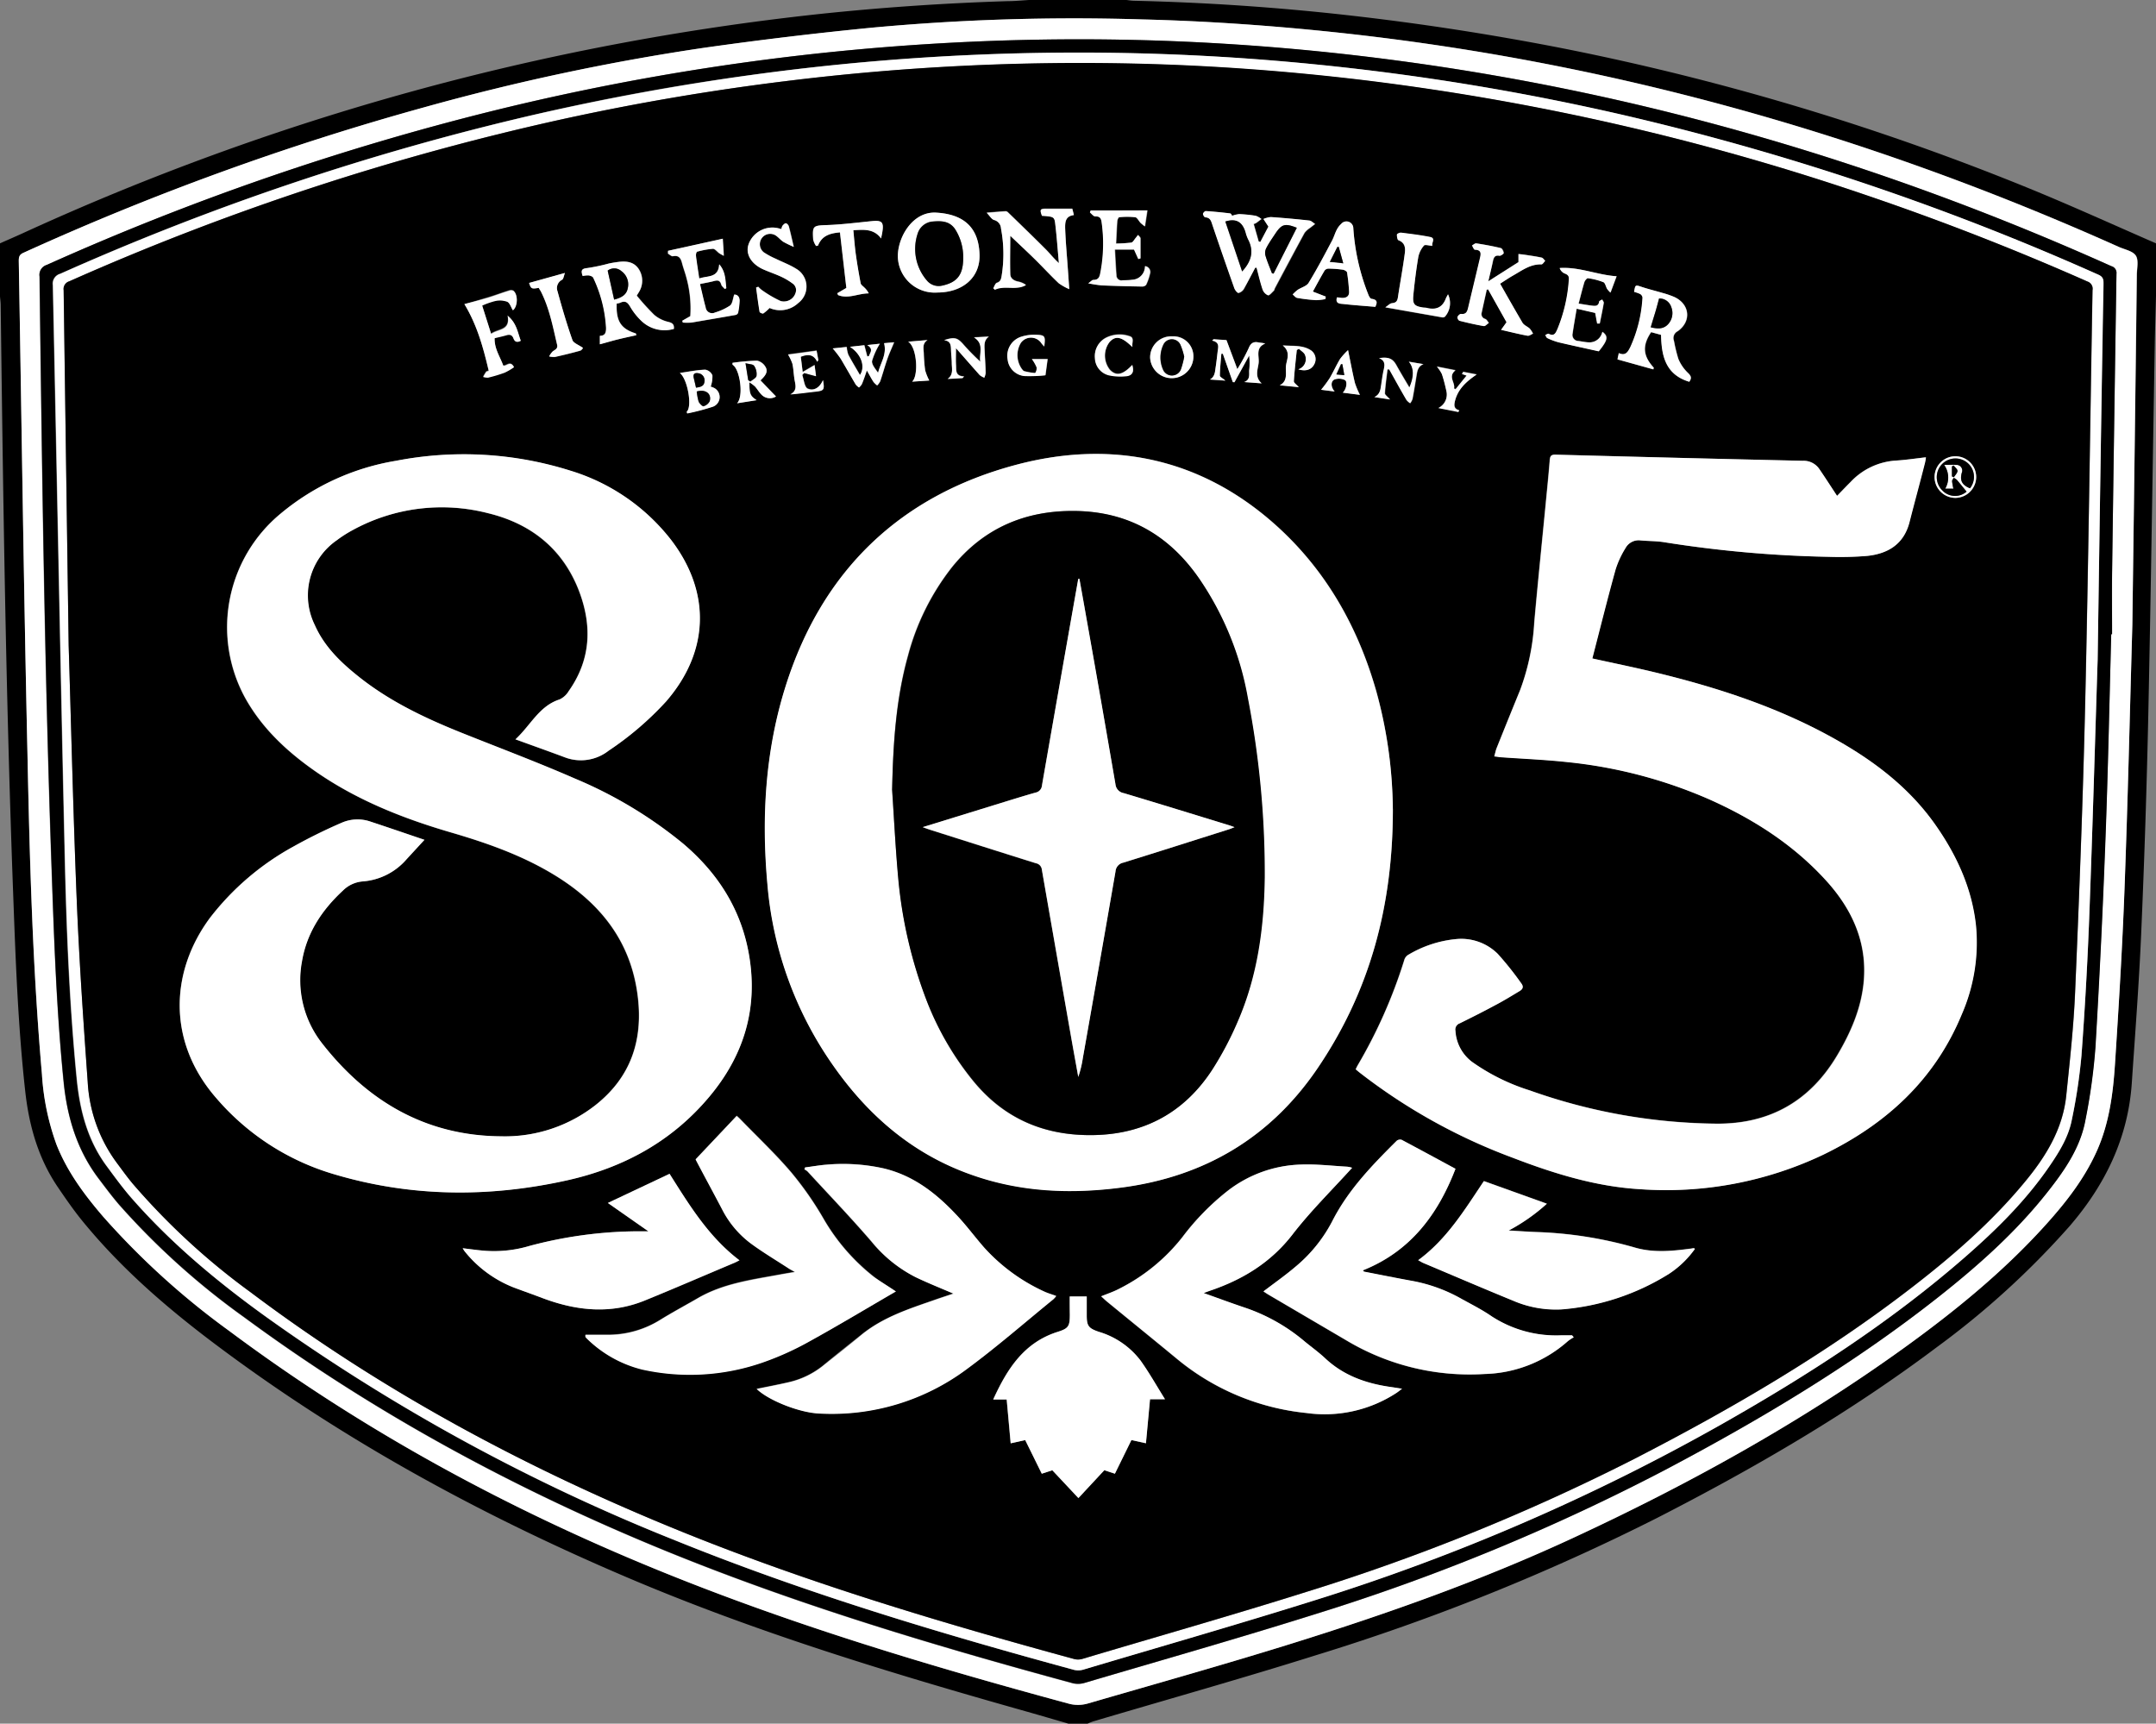 <svg id="Layer_1" data-name="Layer 1" xmlns="http://www.w3.org/2000/svg" viewBox="0 0 432 345.36"><rect x="0" y="0" width="432" height="345.36" fill="#808080" stroke="none"/><defs><style>.cls-1{fill:#fff;}</style></defs><title>fs_walker</title><path d="M522.24,283.52c-.08,3.15-.18,6.31-.24,9.46-.43,24.63-.77,49.26-1.29,73.88q-.47,22.13-1.43,44.24c-.43,10.06-1.21,20.11-1.89,30.16-.75,11-5.33,20.4-12.5,28.7a167.72,167.72,0,0,1-26.45,24.12c-17.59,13.23-36.53,24.24-56.09,34.26A435.52,435.52,0,0,1,354,555.86c-14.85,4.67-29.84,8.88-44.76,13.3a11.29,11.29,0,0,0-1.08.44h-3.84c-2.78-.81-5.57-1.63-8.36-2.42-27.14-7.66-54.12-15.83-80.1-26.9-29.39-12.52-57.31-27.73-82.88-47-9.63-7.26-18.71-15.15-26.35-24.55-1.73-2.14-3.3-4.42-4.85-6.7-3.9-5.77-5.72-12.27-6.48-19.1-1.47-13.24-1.94-26.55-2.43-39.85-1.45-39.2-2-78.42-2.49-117.65,0-.63-.1-1.27-.15-1.9V273c1.46-.65,2.93-1.28,4.38-1.94a514.71,514.71,0,0,1,159.69-44q18.91-2,37.91-2.59c1.47,0,2.95-.16,4.42-.24h19.2c.51.05,1,.14,1.54.16q21.71.5,43.29,2.94T403.75,234A509.34,509.34,0,0,1,496.85,262c8.53,3.49,16.93,7.31,25.39,11Zm-4.74,65.92c.31-22.85.63-46.49.93-70.13,0-1.31.4-2.92-.2-3.85s-2.24-1.22-3.44-1.76C464.47,251.14,412,236.37,357.12,230.64c-12.65-1.32-25.34-2.2-38.05-2.51a439.76,439.76,0,0,0-53.81,1.63q-17.05,1.68-34,4.07a456.8,456.8,0,0,0-55.87,11.88A543,543,0,0,0,94.92,274.9c-.85.38-.92.91-.91,1.68.57,32.83,1,65.66,1.73,98.49.45,21.47,1,42.94,2.9,64.35a50.06,50.06,0,0,0,2.92,14.15c2.14,5.42,5.57,10,9.34,14.43a154.91,154.91,0,0,0,25.19,22.86c26.91,20.07,56.19,35.92,87.25,48.49,26.43,10.7,53.71,18.85,81.21,26.29a7.11,7.11,0,0,0,3.65-.08c13.69-4,27.42-7.82,41-12.06,19.11-6,38-12.65,56.15-21.08,23.25-10.78,45.61-23.13,66.43-38.14,10.14-7.31,19.81-15.18,28.22-24.49,4.09-4.52,7.84-9.31,10.36-14.91s3.27-11.6,3.66-17.63c.75-11.57,1.46-23.15,1.89-34.74C516.58,385.08,517,367.65,517.5,349.44Z" transform="translate(-90.24 -224.24)"/><path class="cls-1" d="M517.5,349.44c-.52,18.21-.92,35.65-1.57,53.07-.43,11.59-1.14,23.16-1.89,34.74-.39,6-1.14,12-3.66,17.63s-6.27,10.39-10.36,14.91c-8.42,9.3-18.08,17.17-28.22,24.49-20.82,15-43.18,27.36-66.43,38.14-18.19,8.43-37,15.12-56.15,21.08-13.6,4.24-27.33,8.1-41,12.06a7.11,7.11,0,0,1-3.65.08c-27.5-7.44-54.78-15.59-81.21-26.29-31.06-12.57-60.34-28.42-87.25-48.49A154.91,154.91,0,0,1,110.9,468c-3.77-4.38-7.2-9-9.34-14.43a50.06,50.06,0,0,1-2.92-14.15c-1.86-21.41-2.46-42.88-2.9-64.35C95,342.24,94.58,309.41,94,276.58c0-.77.06-1.3.91-1.68a543,543,0,0,1,80.43-29.19,456.8,456.8,0,0,1,55.87-11.88q17-2.42,34-4.07a439.76,439.76,0,0,1,53.81-1.63c12.71.31,25.4,1.19,38.05,2.51,54.91,5.74,107.36,20.5,157.67,43.06,1.2.54,2.83.82,3.44,1.76s.22,2.54.2,3.85C518.12,302.95,517.8,326.58,517.5,349.44Zm-4.23,1.87h.17c0-4,0-8.08,0-12.12q.41-30.05.88-60.11a1.38,1.38,0,0,0-1-1.5c-45.62-20.47-93.09-34.51-142.7-41.15q-22.66-3-45.5-3.95-20.09-.78-40.18.12-23.44,1.05-46.67,4.32A493.63,493.63,0,0,0,189,246.45a528.87,528.87,0,0,0-89.43,30.91,2.07,2.07,0,0,0-1.44,2.3c.5,39.31,1,78.62,2.39,117.92.51,14.51,1,29,2.44,43.47.71,7,2.69,13.63,7,19.35,1.35,1.78,2.69,3.59,4.15,5.28a149.53,149.53,0,0,0,25,22.5c26.3,19.37,54.85,34.77,85.05,47.06,26.33,10.72,53.54,18.84,81,26.29a4.51,4.51,0,0,0,2.34-.06c15.39-4.55,30.83-8.94,46.14-13.75a419.93,419.93,0,0,0,70.34-29c19.08-10.08,37.56-21.11,54.54-34.5,8-6.3,15.59-13,21.92-21.07,3.43-4.35,6.59-8.93,7.63-14.5a120.08,120.08,0,0,0,2-14.57q1.25-20.77,2-41.58C512.63,378.74,512.9,365,513.27,351.31Z" transform="translate(-90.24 -224.24)"/><path d="M513.27,351.31c-.37,13.71-.64,27.43-1.15,41.14q-.78,20.8-2,41.58a120.08,120.08,0,0,1-2,14.57c-1,5.57-4.19,10.15-7.63,14.5-6.33,8-13.93,14.76-21.92,21.07-17,13.39-35.46,24.42-54.54,34.5a419.93,419.93,0,0,1-70.34,29c-15.31,4.82-30.75,9.21-46.14,13.75a4.51,4.51,0,0,1-2.34.06c-27.41-7.44-54.62-15.57-81-26.29-30.2-12.29-58.75-27.68-85.05-47.06a149.53,149.53,0,0,1-25-22.5c-1.46-1.69-2.8-3.5-4.15-5.28-4.34-5.72-6.31-12.3-7-19.35-1.46-14.45-1.94-29-2.44-43.47-1.37-39.29-1.89-78.6-2.39-117.92a2.07,2.07,0,0,1,1.44-2.3A528.87,528.87,0,0,1,189,246.45a493.63,493.63,0,0,1,49.27-9.53q23.24-3.27,46.67-4.32,20.09-.9,40.18-.12,22.84.89,45.5,3.95c49.61,6.64,97.08,20.68,142.7,41.15a1.38,1.38,0,0,1,1,1.5q-.47,30.05-.88,60.11c-.05,4,0,8.08,0,12.12Zm-2.72,5.05c.39-26.85.75-51,1.1-75.08,0-.82.1-1.51-1-2a522.58,522.58,0,0,0-94.42-31.82,490.3,490.3,0,0,0-62.63-10.34q-20.37-2-40.83-2.31a481.77,481.77,0,0,0-72.36,4.49q-22.1,3-43.83,8.07a521.4,521.4,0,0,0-94.32,31.72,2.05,2.05,0,0,0-1.48,2.27c.81,38.19,1.52,76.38,2.39,114.56.34,14.83.94,29.66,2.39,44.43.62,6.38,2.18,12.44,6.11,17.67,1.63,2.17,3.25,4.37,5,6.41,8,9.07,17.2,16.71,26.95,23.74a387.46,387.46,0,0,0,81.86,44.7c26,10.53,52.87,18.59,79.93,25.95a3.57,3.57,0,0,0,1.85-.06c15.5-4.61,31-9.08,46.46-13.92a420.07,420.07,0,0,0,81.33-35.19C452.38,499.88,469,489.18,484,476.1c6.31-5.51,12.24-11.39,17-18.34,1.93-2.82,3.73-5.75,4.38-9.13a112.16,112.16,0,0,0,1.94-12.9q1-13.75,1.55-27.55C509.53,390,510.05,371.82,510.55,356.36Z" transform="translate(-90.24 -224.24)"/><path class="cls-1" d="M510.55,356.36c-.5,15.46-1,33.65-1.7,51.83q-.52,13.78-1.55,27.55a112.16,112.16,0,0,1-1.94,12.9c-.66,3.38-2.46,6.31-4.38,9.13-4.76,7-10.69,12.83-17,18.34-15,13.08-31.6,23.77-48.85,33.55a420.07,420.07,0,0,1-81.33,35.19c-15.42,4.85-31,9.31-46.46,13.92a3.57,3.57,0,0,1-1.85.06c-27.06-7.36-53.92-15.41-79.93-25.95a387.46,387.46,0,0,1-81.86-44.7c-9.75-7-19-14.67-26.95-23.74-1.79-2-3.41-4.23-5-6.41-3.92-5.23-5.48-11.29-6.11-17.67-1.45-14.78-2.05-29.6-2.39-44.43-.87-38.19-1.58-76.37-2.39-114.56a2.05,2.05,0,0,1,1.48-2.27,521.4,521.4,0,0,1,94.32-31.72q21.73-5,43.83-8.07a481.77,481.77,0,0,1,72.36-4.49q20.46.27,40.83,2.31a490.3,490.3,0,0,1,62.63,10.34,522.58,522.58,0,0,1,94.42,31.82c1.08.48,1,1.17,1,2C511.3,305.4,510.94,329.51,510.55,356.36ZM104,353.57c.51,16.53.92,34,1.64,51.38.49,12,1.32,24,2.18,36a30,30,0,0,0,5.75,16.16c1.1,1.47,2.17,3,3.35,4.38a139.18,139.18,0,0,0,23.52,21.65c26.59,20,55.68,35.51,86.43,48,25.61,10.37,52,18.27,78.68,25.53a3.11,3.11,0,0,0,1.62-.05c15-4.47,30.13-8.77,45.09-13.49a418.17,418.17,0,0,0,65.52-26.6c19.4-10,38.2-20.93,55.51-34.29,8.18-6.31,16-13.08,22.59-21.06,4.26-5.12,7.7-10.66,8.4-17.45.72-7,1.49-13.92,1.78-20.9.8-19.06,1.55-38.12,2-57.19.64-27.75,1-55.5,1.48-83.25a1.52,1.52,0,0,0-1-1.73q-21.72-9.57-44.17-17.25a496.53,496.53,0,0,0-101.44-23.14c-14.7-1.74-29.45-2.85-44.24-3.22a479.75,479.75,0,0,0-71.22,3.47q-21.84,2.72-43.35,7.34a517.75,517.75,0,0,0-100,32.74,1.6,1.6,0,0,0-1.14,1.77C103.31,305.8,103.65,329.24,104,353.57Z" transform="translate(-90.24 -224.24)"/><path d="M104,353.57c-.35-24.33-.68-47.77-1-71.2a1.6,1.6,0,0,1,1.14-1.77,517.75,517.75,0,0,1,100-32.74q21.5-4.66,43.35-7.34A479.75,479.75,0,0,1,318.66,237c14.8.37,29.54,1.47,44.24,3.22A496.53,496.53,0,0,1,464.34,263.4q22.47,7.63,44.17,17.25a1.52,1.52,0,0,1,1,1.73c-.49,27.75-.84,55.5-1.48,83.25-.44,19.07-1.18,38.13-2,57.19-.29,7-1.06,13.95-1.78,20.9-.7,6.79-4.14,12.33-8.4,17.45-6.64,8-14.41,14.75-22.59,21.06-17.31,13.36-36.1,24.31-55.51,34.29a418.17,418.17,0,0,1-65.52,26.6c-15,4.73-30.05,9-45.09,13.49a3.11,3.11,0,0,1-1.62.05c-26.63-7.26-53.07-15.16-78.68-25.53-30.75-12.45-59.84-28-86.43-48a139.18,139.18,0,0,1-23.52-21.65c-1.18-1.41-2.25-2.91-3.35-4.38A30,30,0,0,1,107.81,441c-.86-12-1.68-24-2.18-36C104.92,387.53,104.51,370.1,104,353.57Zm71.29,38.94c-3.55-1.2-7.16-2.45-10.8-3.64a7.92,7.92,0,0,0-5.76.2,106.32,106.32,0,0,0-9.75,4.81,53.61,53.61,0,0,0-16.67,14.23c-8,10.78-8.63,24.81,1.24,36.13a49.36,49.36,0,0,0,23.41,15.2c15.51,4.66,31.22,4.77,46.94,1.27,11.22-2.5,20.93-7.78,28.42-16.71,6.91-8.23,9.81-17.61,8-28.33-1.55-9.18-6.24-16.5-13.24-22.43a86.9,86.9,0,0,0-21.62-13c-7.46-3.26-15.09-6.12-22.65-9.15S168,364.65,161.65,359.5c-3.44-2.8-6.55-5.88-8.38-10a13.43,13.43,0,0,1,4.41-17,24.87,24.87,0,0,1,3.12-2,37.2,37.2,0,0,1,27.2-3.42c8.63,2.09,15,7.18,18.25,15.65,2.64,6.94,2.34,13.72-2.1,20a4.23,4.23,0,0,1-1.81,1.66c-4.11,1.31-5.79,5.16-8.86,8,3.44,1.25,6.64,2.38,9.81,3.57a9,9,0,0,0,8.85-1.29,62.7,62.7,0,0,0,11.54-9.89c8.63-10,9.05-21.84,1-32.32a40.46,40.46,0,0,0-20.13-13.88,71.09,71.09,0,0,0-35-2,48.32,48.32,0,0,0-23.16,10.62,29.52,29.52,0,0,0-7,37c3.28,5.84,8,10.33,13.41,14.18,8.44,6,17.91,9.79,27.78,12.67,7.15,2.09,14.14,4.54,20.56,8.43,9.36,5.67,15.59,13.45,16.88,24.66,1,8.63-1.45,15.89-8.34,21.41a29.41,29.41,0,0,1-19.08,6.38c-15.08-.1-26.81-7-35.89-18.65a20.47,20.47,0,0,1-4-16.45c1-5.71,4-10.27,8.21-14.15a6.33,6.33,0,0,1,3.94-1.82,12.85,12.85,0,0,0,8.77-4.41Zm194-6.2A91,91,0,0,0,366,362.62c-3.89-13.6-10.82-25.41-21.67-34.53-14.86-12.49-32.27-15.6-50.6-10.69-23.15,6.2-38.74,21.13-46,44.18-4.12,13-4.91,26.35-3.69,39.85a73.77,73.77,0,0,0,13.26,36.39c7,10,15.94,17.65,27.6,21.76,9.91,3.49,20.09,3.92,30.41,2.53,16.48-2.22,29.6-10.08,38.95-23.84C364.54,423.1,369.36,406.18,369.33,386.31Zm20.32-10.51c.42,0,.69.08,1,.1,4.54.32,9.1.5,13.63,1a94.62,94.62,0,0,1,28.4,7.45c8.93,4,17,9.16,23.62,16.48,5.08,5.66,8.06,12.21,7.38,20-.47,5.4-2.61,10.28-5.35,14.88-5.43,9.12-13.49,13.71-24.12,13.64a114.28,114.28,0,0,1-37.47-6.67A41.3,41.3,0,0,1,385.16,437a8.37,8.37,0,0,1-3.34-6.24,1.3,1.3,0,0,1,.85-1.48c2.37-1.15,4.73-2.34,7-3.58,1.69-.9,3.32-1.92,5-2.89.69-.4.84-.92.33-1.57a64.32,64.32,0,0,0-4.68-5.87,10.37,10.37,0,0,0-8.1-3,22.92,22.92,0,0,0-10,3.27,1.88,1.88,0,0,0-.67,1.05,100.49,100.49,0,0,1-9.31,21c-.14.24-.25.49-.4.79.29.24.56.48.84.7a115.24,115.24,0,0,0,30.56,17c8.23,3.17,16.65,5.78,25.5,6.32a73.33,73.33,0,0,0,36.83-6.93c12.56-6.06,22.29-15,27.71-28.11a36,36,0,0,0,2.85-17.69c-.8-7.67-4-14.45-8.4-20.64-5.26-7.38-12.35-12.68-20.18-17-11.26-6.27-23.4-10.19-35.86-13.21-4.18-1-8.4-1.87-12.44-2.76,1.54-5.95,3-11.91,4.66-17.82a18.64,18.64,0,0,1,2-4.31,3,3,0,0,1,3-1.52c1.55.15,3.12.11,4.66.35a237.7,237.7,0,0,0,33.06,2.94,66.91,66.91,0,0,0,7.66-.18c4.24-.43,7.4-2.38,8.53-6.83,1-4,2.08-8,3.11-11.93a9.9,9.9,0,0,0,.16-1c-2.13.24-4.11.54-6.1.66a13.61,13.61,0,0,0-9,4.3c-.92.91-1.81,1.85-2.7,2.77-1.24-1.89-2.37-3.63-3.53-5.34a3.78,3.78,0,0,0-3.34-1.69q-24.77-.54-49.54-1.23c-.86,0-1.08.27-1.15,1.07-.23,2.91-.53,5.81-.81,8.72-.77,8-1.59,15.91-2.3,23.87a46,46,0,0,1-2.83,13.55q-2.38,5.82-4.72,11.66C389.93,374.67,389.82,375.21,389.65,375.8Zm-28.49,82.42a5,5,0,0,0-.93-.21c-3.07-.17-6.14-.55-9.2-.43a25.12,25.12,0,0,0-14.68,5.17,49.9,49.9,0,0,0-9.21,9.39,37.57,37.57,0,0,1-12.84,10.42c-1.07.55-2.22.93-3.43,1.42.47.43.87.81,1.3,1.16,4.61,3.78,9.23,7.53,13.83,11.32a48.24,48.24,0,0,0,26,10.9,26.28,26.28,0,0,0,18-4c.34-.23.66-.49,1.16-.86-.88-.14-1.51-.24-2.13-.33-5-.69-9.54-2.26-13.29-5.78-1.28-1.2-2.72-2.23-4.08-3.35a36.69,36.69,0,0,0-12-6.79c-2.73-.88-5.41-1.91-8.25-2.92.5-.19.87-.33,1.24-.46,6.53-2.2,12.13-5.6,16.49-11.19C352.79,466.95,357.09,462.72,361.17,458.22Zm-109.61-.07-.12.42a2.9,2.9,0,0,1,.6.39c4.3,4.68,8.71,9.27,12.85,14.08a27.19,27.19,0,0,0,8.82,7.05c2.48,1.19,5,2.2,7.58,3.3-1.2.41-2.45.81-3.68,1.24-5.16,1.81-10.39,3.49-14.73,7-2.51,2-5.06,4-7.57,6.09a17,17,0,0,1-6.93,3.41c-2.15.5-4.33.91-6.51,1.36,2.32,2.28,8.53,4.76,12.51,4.92a45.25,45.25,0,0,0,29.6-8.91c6-4.42,11.58-9.33,17.35-14a4.9,4.9,0,0,0,.56-.64c-.91-.33-1.73-.56-2.48-.92a36.9,36.9,0,0,1-11.92-8.72c-1.82-2.07-3.47-4.3-5.34-6.32-4.13-4.46-8.78-8.16-14.89-9.59a37.52,37.52,0,0,0-11.44-.73C254.39,457.72,253,458,251.56,458.15ZM269.75,483c-1.64-1.09-3.1-1.93-4.4-3a40.64,40.64,0,0,1-10-11.49,66.41,66.41,0,0,0-6.55-9.42c-3.18-3.74-6.78-7.12-10.2-10.65-.29-.3-.61-.57-.73-.68l-8.23,8.71c1.56,2.93,3.46,6.44,5.31,10a19.73,19.73,0,0,0,5.74,6.83c2.47,1.82,5.12,3.39,7.69,5.07.32.21.66.38,1.17.66-1.24.21-2.25.38-3.27.57-5.53,1-11.14,1.77-16.13,4.65-2.52,1.46-5.1,2.84-7.58,4.37a19.72,19.72,0,0,1-10.08,3c-1.65,0-3.31,0-4.93,0,0,.33,0,.38,0,.4a3,3,0,0,0,.31.36,24.12,24.12,0,0,0,11.06,6.19,44.34,44.34,0,0,0,24.1-1.39,58.77,58.77,0,0,0,9.47-4.27C258.28,489.76,264,486.33,269.75,483Zm112.14-24.55c-3.54-1.91-7.18-3.89-10.85-5.82a1.09,1.09,0,0,0-1,.23c-4.92,4.88-9.71,9.84-12.9,16.12a29.58,29.58,0,0,1-7.44,9.16c-2,1.71-4.2,3.24-6.33,4.87.24.16.66.45,1.09.7l16,9.39a48.06,48.06,0,0,0,27.23,6.46,26.09,26.09,0,0,0,16.7-6.6,8.72,8.72,0,0,1,1.15-.75l-.34-.4h-2.13a23.7,23.7,0,0,1-14-3.82c-1.85-1.25-3.85-2.28-5.8-3.36a31.68,31.68,0,0,0-9.82-3.67c-3.32-.59-6.63-1.27-9.94-1.91l-.23-.25C372.85,475,378.37,467.55,381.88,458.42ZM304.58,484c0,1.28,0,2.43,0,3.58,0,2.35-.22,2.81-2.41,3.5-6.78,2.13-10.15,7.45-12.94,13.56h2.7l.8,8.78,2.91-.65,3.32,6.74,2.11-.69,5.23,5.57,5.19-5.58,2.12.7,3.31-6.74,2.91.64.82-8.82h3c-1.73-2.77-3.19-5.37-4.92-7.78a16.33,16.33,0,0,0-8.36-5.74c-2.09-.71-2.38-1.2-2.4-3.3,0-1.26,0-2.52,0-3.78ZM224.4,459.43l-12.34,5.84,8.12,5.68c-1,0-1.68,0-2.4,0a85.49,85.49,0,0,0-21.43,2.93,24.83,24.83,0,0,1-9.71.9c-1.18-.12-2.35-.28-3.67-.44a6.68,6.68,0,0,0,.39.61,23.62,23.62,0,0,0,9.93,7.29c1.87.7,3.75,1.36,5.62,2.07,6.8,2.57,13.66,3.31,20.56.5,6-2.44,11.92-5,17.88-7.52.39-.16.76-.37,1.08-.53C232.21,472.06,228.32,465.62,224.4,459.43Zm150,17.31c.33.17.59.34.88.46,6.07,2.56,12.12,5.15,18.21,7.65a21.63,21.63,0,0,0,9.6,1.72,47.72,47.72,0,0,0,21.59-7.14,19.5,19.5,0,0,0,5.18-5c-.2-.08-.27-.13-.33-.12s-.39.06-.59.09c-3.65.48-7.31.87-10.94-.17a80.91,80.91,0,0,0-19.58-3.15c-1.85-.06-3.69-.2-5.88-.32a37.55,37.55,0,0,0,7.65-5.37l-12.62-4.53C383.73,466.6,380.17,472.51,374.4,476.74ZM341.75,277.89l.33,0c.39,1.46.72,2.93,1.2,4.36a2,2,0,0,0,1.07,1.18c.27.09.79-.54,1.16-.89.13-.12.15-.37.24-.54,2-3.7,3.93-7.4,5.94-11.08a4.34,4.34,0,0,1,1.11-1c.32-.27.65-.52,1-.78-.4-.24-.78-.64-1.21-.69q-3.81-.43-7.64-.69a4.9,4.9,0,0,0-1.49.39l1,1.53-1.62,3.07-.34-.09-1-3.51a2.72,2.72,0,0,0,.47-.19c.36-.26.72-.54,1.08-.81a3.76,3.76,0,0,0-1.12-.64,26.73,26.73,0,0,0-3.32-.34,5.46,5.46,0,0,0-1.42.34c-.07-.09-.21-.46-.4-.48-1.62-.2-3.24-.36-4.86-.47-.19,0-.55.35-.57.56s.26.68.43.69c1.07.05,1.21.85,1.47,1.61q2.15,6.28,4.35,12.55c.14.39.6,1,.84,1a1.82,1.82,0,0,0,1.1-.85C340.27,280.71,341,279.29,341.75,277.89Zm46.7,2.72c.38-1.59.69-2.86,1-4.13.16-.69.41-1.17,1.3-1,.25,0,.86-.38.84-.54,0-.37-.31-.95-.58-1-1.62-.39-3.27-.69-4.92-.95-.25,0-.56.28-.84.43.19.3.38.85.58.85,1.38,0,1.18.88,1,1.74-.77,3.26-1.56,6.52-2.33,9.79-.19.79-.38,1.46-1.45,1.33-.22,0-.62.35-.71.62a.85.85,0,0,0,.38.75c1.62.41,3.25.79,4.9,1.07.29,0,.66-.42,1-.64-.24-.28-.44-.7-.74-.8a1,1,0,0,1-.69-1.3c.3-1.52.64-3,1-4.54l.28-.09,3.7,6.59L391,290.3c2,.45,3.63.87,5.31,1.18.33.06.73-.27,1.1-.42a5,5,0,0,0-.65-1c-.46-.43-1.15-.68-1.46-1.18-1.54-2.56-3-5.17-4.49-7.83,1-.61,1.75-1.15,2.57-1.62,1.8-1,3.47-2.32,5.71-2.25.25,0,.5-.46.76-.71-.24-.22-.44-.58-.71-.64-1.09-.24-2.2-.39-3.3-.56-.45-.07-.9-.11-1.35-.16v1.62Zm-110.4,2.24c5.11,0,8.6-3,8.46-7.58-.16-5.35-3.06-8.1-8.7-8.42-4.64-.26-7.65,4.84-7.67,8.74A7.39,7.39,0,0,0,278.05,282.85Zm11.21-.89.33.27c2-1,4.25.21,6.23-.94a3.93,3.93,0,0,0-1.53-.68c-.9-.16-1.59-.65-1.62-1.52-.09-2.55,0-5.11,0-7.67,1.72,1.63,3.39,3.18,5,4.77s3.09,3.2,4.7,4.73a10.88,10.88,0,0,0,2.12,1.19l-.27-3.85c-.19-2.75-.45-5.49-.55-8.24,0-1.19,0-2.56,1.75-2.75l-.32-1.26c-1.84,0-3.46,0-5.08,0-1.35,0-1.46.11-1,1.41,2.25.14,2.48.19,2.64,1.47.33,2.67.51,5.35.75,8-1-.87-1.74-1.86-2.6-2.72-2.48-2.49-5-4.93-7.54-7.38a.82.82,0,0,0-.49-.28c-1.14.06-2.28.17-3.84.29.61.63,1,1.3,1.48,1.45a1.85,1.85,0,0,1,1.39,1.72,27.41,27.41,0,0,1,.12,9.54c-.11.63-.22,1.1-.95,1.34C289.66,281,289.5,281.58,289.26,282Zm-71.51,9.44-.07-.37c-3-.91-4-2.44-3.83-6a2.67,2.67,0,0,0,.68-.14c1-.5,1.52-.09,2.05.82a12.87,12.87,0,0,0,2.22,2.8,6.69,6.69,0,0,0,6.51,1.61c.07-.9-.27-1.19-1.11-1.4a6.73,6.73,0,0,1-2.83-1.41,48.15,48.15,0,0,1-3.5-3.86c.2-.32.31-.48.4-.66a4.28,4.28,0,0,0,0-4.65c-1-1.46-2.46-1.63-4-1.45-.67.08-1.34.19-2,.33a37.56,37.56,0,0,1-4.32.91c-1.26.11-1.25.63-.91,1.59a4.82,4.82,0,0,1,1.19-.12c.33,0,.81.21.92.46a26.79,26.79,0,0,1,2.57,10c0,.93-.13,1.65-1.24,1.64v1.7c1.26-.35,2.47-.71,3.69-1S216.54,291.68,217.75,291.4Zm211,9.33c.53-.76.38-1.16-.26-1.76a8.31,8.31,0,0,1-1.92-2.81,31,31,0,0,1-.87-3.59,1.53,1.53,0,0,1,.75-1.95c2.8-2,2.43-5.43-.7-6.86a17.28,17.28,0,0,0-2.26-.78c-1.41-.42-2.86-.75-4.25-1.23s-1.28-.48-1.52,1a6.65,6.65,0,0,1,1.22.43,1,1,0,0,1,.46.69,27.65,27.65,0,0,1-2.44,9.93c-.46.9-.92,1.85-2.31,1.21l-.27,1.26,7.18,2,.09-.34c-2.18-2.36-2.34-4.44-.53-7.12l2,.55C423.13,295.56,424,299.3,428.71,300.73Zm-62.91-15c.33-.7.58-1.44-.79-1.61-.26,0-.54-.55-.66-.89a43.89,43.89,0,0,1-3-13.38,1.37,1.37,0,0,0-2.42-.74c-1.08,1-1.24,2.22-1.83,3.34-1.51,2.86-3,5.71-4.7,8.47-.41.67-1.47.92-2.2,1.41a8.37,8.37,0,0,0-1,.92c.3.24.58.63.92.69a34.91,34.91,0,0,0,3.77.45,10.29,10.29,0,0,0,1.88-.22l.06-.5-2.58-1c.81-1.48,1.55-2.86,2.35-4.21a1,1,0,0,1,.77-.39,22.51,22.51,0,0,1,2.86.21c.33,0,.84.34.88.58a36.85,36.85,0,0,1,.4,3.8c.05.89-.48,1.31-1.35,1.28-.35,0-.7-.07-1.08-.11-.39,1.38.69,1.26,1.37,1.34C361.54,285.39,363.59,285.53,365.8,285.72Zm48.35-6.13c-3.93-.27-7.46-1.91-11.39-1.68a1.86,1.86,0,0,0,.92,1.06c.66.22,1,.47.92,1.25a31.41,31.41,0,0,1-2.27,9.87c-.35.8-.61,1.62-1.78,1-.15-.07-.45.16-.68.25.14.21.23.52.42.61a12.84,12.84,0,0,0,2.23.84c2.67.63,5.35,1.21,8.07,1.81,1.8-2.23,2-3,.72-3.91a2.62,2.62,0,0,1-2.79,2.11c-.67,0-1.34-.18-2-.27a1.2,1.2,0,0,1-1.18-1.47c.23-1.65.53-3.28.82-5l3.72.85.39,2.12h.52c.27-1.38.57-2.75.8-4.13,0-.21-.21-.46-.33-.69-.2.15-.56.27-.59.44-.14.94-.79.88-1.44.8-.86-.1-1.71-.26-2.68-.41.4-1.53.74-2.92,1.15-4.29.1-.32.51-.83.7-.8a13.44,13.44,0,0,1,3.11.79c.38.16.49.91.76,1.36a5.72,5.72,0,0,0,.67.74Zm-169.71,6.36a5.27,5.27,0,0,0,5.72-1,4.12,4.12,0,0,0-.41-6.88c-1.28-.8-2.72-1.32-4.08-2a15.13,15.13,0,0,1-2.41-1.3,2.07,2.07,0,1,1,2.58-3.24c.48.36.87.84,1.37,1.16a21.36,21.36,0,0,0,2.07,1c-.37-1.66-.63-2.9-1-4.13-.07-.25-.38-.59-.59-.6s-.51.29-.69.52a1.82,1.82,0,0,0-.19.64l-.54-.14a5.07,5.07,0,0,0-6,3.06c-.73,1.9.31,3.91,2.71,5.07,1.22.59,2.53,1,3.76,1.55a13.12,13.12,0,0,1,2.44,1.47,1.66,1.66,0,0,1,.57,1.22,2.46,2.46,0,0,1-3.11,2.19,23,23,0,0,1-3.76-2.2,4.84,4.84,0,0,1-.71-.66l-.44.15c.22,1.63.42,3.26.7,4.88,0,.16.59.41.74.32A8.06,8.06,0,0,0,244.44,285.95Zm-20.35-11.46-.09.58c.33.19.71.58,1,.52,1.25-.26,1.59.47,1.84,1.44s.59,1.82.83,2.75a23.19,23.19,0,0,1,.81,7.81l-1.62.93.12.36a11.1,11.1,0,0,0,1.76,0c2.95-.48,5.89-1,8.83-1.53a.7.7,0,0,0,.48-.42,14.89,14.89,0,0,0,.3-2.37c0-.75-.35-1.27-1.07-1.29-.28.81-.33,1.8-.84,2.2a11.14,11.14,0,0,1-3,1.39,1.3,1.3,0,0,1-1.89-1c-.41-1.52-.75-3.07-1.14-4.7,1-.22,1.95-.36,2.82-.6.72-.19,1.2-.16,1.44.69.1.35.47.61.72.91l.29-.17c-.19-1.62-.12-3.3-1.42-4.78-.12,2.79-2.28,2.24-4,2.84-.25-1.64-.48-3.09-.66-4.55,0-.27.1-.78.25-.82a16.54,16.54,0,0,1,3.16-.58c.38,0,.77.55,1.18.83s.55.31,1,.58l-.21-3.43Zm84.69-8.08-.17.44c.35.28.72.8,1.06.78,1.11-.06,1.22.61,1.32,1.42a30.61,30.61,0,0,1-.18,9.55c-.17.88-.24,1.74-1.48,1.7-.22,0-.45.3-1,.68a26.16,26.16,0,0,0,2.7.42c2.71.11,5.43.18,8.14.23a1,1,0,0,0,.75-.34,10.93,10.93,0,0,0,.78-2.25,1.18,1.18,0,0,0-1-1.5,2.69,2.69,0,0,1-2.57,2.73c-.63.08-1.27.06-1.91.1a1,1,0,0,1-1.25-1c-.14-1.73-.21-3.46-.31-5.15h3.85l.86,1.9.42-.13c0-1.34,0-2.68,0-4,0-.24-.32-.47-.49-.71-.17.22-.33.46-.51.67s-.52.82-.83.87a28,28,0,0,1-3.06.19c.08-1.63.14-3.06.24-4.49,0-.28.24-.77.39-.78a15.25,15.25,0,0,1,3.22,0c.4.06.7.74,1.06,1.12.2.21.45.38.87.73l.49-3.22ZM183.29,285.17c2.56,4.23,3.78,8.7,4.84,13.28-.23.09-.43.11-.51.22-.23.32-.41.67-.61,1a3,3,0,0,0,1,.13,28.84,28.84,0,0,0,3.32-1,12.22,12.22,0,0,0,1.86-1.09c-.73-1.35-1.42-.21-2.14-.28-.64-1.79-1.81-3.43-1.74-5.53.84-.21,1.62-.38,2.38-.59s1.14-.06,1.4.66.75.85,1.46.45c-.68-1.65-.83-3.5-2.63-5,.58,3-1.86,2.57-3.31,3.63l-1.8-5.68a15.6,15.6,0,0,1,2.58-.91,4.34,4.34,0,0,1,2.43.14c.53.25.77,1.13,1.14,1.72,1-.71,1.12-3.16.09-3.92a1.15,1.15,0,0,0-.86,0c-1.44.46-2.87,1-4.32,1.42S184.94,284.74,183.29,285.17Zm70.47-11.65.37-.07c.78-2,2.42-2.48,4.4-2.65l1.28,11.13L258,283l.15.37c2,.83,4-.33,6.14-.34a4,4,0,0,0-.89-1.18c-.26-.27-.67-.53-.73-.84q-.55-3-1-6c-.2-1.52-.32-3-.47-4.63,2.24-.15,4.15-.29,5.56,1.65.11-.57.2-.92.25-1.27.32-2-.08-2.4-2.07-2.21-3,.3-6,.68-8.95.79s-3,.11-2.83,2.93A4.07,4.07,0,0,0,253.76,273.53Zm126.62,9.69c-.17.32-.36.63-.49,1-.73,1.82-2.1,2.21-3.87,1.75a5.51,5.51,0,0,0-.6-.05c-1.76-.26-2.16-.65-2-2.43.25-2.58.57-5.16,1-7.71a5,5,0,0,1,1.14-2.29c.22-.25,1.05,0,1.68.06-.22-.6.74-1.53-.46-1.77-1.92-.38-3.86-.62-5.8-.86-.28,0-.83.22-.84.37,0,.39.08,1.06.31,1.14,1.34.5,1.42,1.58,1.26,2.66-.41,2.92-.94,5.83-1.37,8.75-.11.73-.34,1.13-1.17,1.2-.43,0-.82.48-1.36.83l11.37,2a.82.82,0,0,0,.55-.1A4.09,4.09,0,0,0,380.38,283.21Zm-182.19-1.3c.16.28.28.48.39.7,1.73,3.38,2.42,7.08,3.28,10.72.19.81-.4,1-.88,1.35a4,4,0,0,0-.71,1,3.78,3.78,0,0,0,1.15.11c1.7-.38,3.39-.79,5.07-1.26.31-.09.53-.51.56-.55-.88-.62-1.91-1-2.12-1.57-1.12-3.23-2.08-6.52-3-9.82a1.85,1.85,0,0,1,.92-2.26c.3-.16.35-.78.58-1.37l-7.18,2C196.64,282.11,196.73,282.16,198.19,281.92ZM267.38,293c.6,2.26-.76,4-1.15,5.93-.53-.79-1.33-1.67-1.21-2.39a14.05,14.05,0,0,1,1.56-3.44l-2.53.27c1.3.81.58,1.51.34,2.21l-.33.06-.59-2.24-2.88.32c2.29,1.49,3.11,4,2,5.65-.79-1.37-1.6-2.7-2.33-4.07a6.14,6.14,0,0,1-.32-1.55l-2.8.29a23.94,23.94,0,0,1,1.61,2.08c1,1.7,2,3.45,3,5.16a3.09,3.09,0,0,0,.66.6,3,3,0,0,0,.57-.69c.33-.82.6-1.66,1-2.73.54.94.91,1.64,1.34,2.31a4.19,4.19,0,0,0,.73.69,3.36,3.36,0,0,0,.59-.81c.5-1.47.91-3,1.42-4.44.4-1.14.91-2.25,1.38-3.4Zm69.88,7.77.35.06,2.95-5.35a13,13,0,0,1,0,3c-.06.86.2,1.86-1,2.31l3.5.26c-1.49-1.34-.72-2.86-.6-4.15s-.69-3,1.32-3.82c-.5-.15-.93-.14-1.34-.23-1.06-.22-1.62.14-2,1.2a39.46,39.46,0,0,1-2.25,4.15L336,292.42l-2.57-.18-.31.27c1.6.38,1.2,1.41,1.09,2.34s-.24,2-.38,3-.11,1.88-1.14,2.46l3.09.22c-.55-.49-1.12-.76-1.11-1,0-1.46.18-2.92.3-4.38h.3Zm-109.43,5.93.1.35a44.2,44.2,0,0,0,5.22-1.38,2.06,2.06,0,0,0,.28-3.67,3.5,3.5,0,0,0-.8-.32,6,6,0,0,0,.35-2.27,1.92,1.92,0,0,0-1.45-1.13c-1.7.08-3.39.42-5.08.66C228,300.15,229,305.69,227.83,306.74Zm9.21-9.8,0,.4c1.46.77,2.29,6.32.91,7.72l3.92-.62c-1.3-.86-1.46-1.27-1.45-3.58a7.62,7.62,0,0,1,1.12.83c.45.5.79,1.11,1.26,1.59a2.33,2.33,0,0,0,2.95.42l-3.11-3.23c.93-.89,1.59-1.72,1-2.7a2.61,2.61,0,0,0-1.69-1.25A42.26,42.26,0,0,0,237,296.94Zm92.32-1.13a4,4,0,0,0-4.23-4.17,4.22,4.22,0,0,0-4.43,4.3,4.34,4.34,0,0,0,8.67-.14ZM281.79,294c1.7,1.91,3.21,3.64,4.77,5.34a3.51,3.51,0,0,0,.93.53,3.3,3.3,0,0,0,.27-.95c0-1.56-.15-3.11-.22-4.67,0-.93-.14-1.9.87-2.62l-3,.16c2.16,1.32,1,3.28,1.28,4.87a43.08,43.08,0,0,1-3.42-3.48c-1.18-1.33-1.77-1.5-3.84-.82,1.44.18,1.36,1.13,1.39,2s.14,1.75.15,2.63c0,1.09.36,2.28-.83,3.13l3-.17.29-.33c-1.81-.06-1.54-1.29-1.61-2.26S281.79,295.38,281.79,294Zm87,10.26c-.5-.58-1.06-.93-1-1.25.09-1.59.33-3.17.52-4.76l.35,0c1.15,2,2.29,4.1,3.47,6.14a3.15,3.15,0,0,0,.73.65,3.28,3.28,0,0,0,.46-.86c.3-1.57.55-3.15.81-4.72.15-.9.28-1.81,1.38-2.26l-2.92-.49c1,1.13,1.11,3,.11,5.17-.9-1.54-1.79-3-2.62-4.49-.71-1.28-1.55-1.68-3.46-1.39,1.34.52,1.15,1.43.93,2.39s-.33,1.89-.48,2.83-.21,2-1.39,2.58Zm-71.8-8.1a8.34,8.34,0,0,1,1,1.67,1.65,1.65,0,0,1-.3,1.13,12.19,12.19,0,0,1-2.17-.37c-.17,0-.32-.23-.45-.38a4.77,4.77,0,0,1-.25-5.28,2.5,2.5,0,0,1,4.14.08c.14.2.32.37.55.64.26-2.08.17-2.3-1.64-2.36a8.6,8.6,0,0,0-3.16.46,4,4,0,0,0-2.54,4.42,3.75,3.75,0,0,0,3.48,3.4,28.89,28.89,0,0,0,4.1-.16l.44-3.25Zm-41.82,4.19c-.61,1.46-1.78,2.3-3.09,1.69-.65-.3-.75-1.79-1.09-2.74l.39-.4,2.38.64-.3-2.22-2.38,1.39-.38-3.06c1.39-.5,2.54-.54,3.29,1l.23-.32-.35-1.9-5.72.78a9.43,9.43,0,0,1,.87,1.84c.22,1,.27,2.05.41,3.08s.69,2.3-.83,3.06c1.76-.12,3.4-.36,5.05-.55S255.5,302.37,255.14,300.38Zm95.23-2.14c1.5.47,2.65.09,3.18-1a2.14,2.14,0,0,0-.64-2.78c-1.68-1.12-3.58-.86-5.67-1,1.7,1.41.75,2.9.63,4.17s.47,2.92-1.24,3.82l3.83.37c-.44-.52-1-.86-1-1.18.13-2.09.38-4.18.59-6.27l.44-.23c.42.42,1.06.77,1.22,1.27A2.14,2.14,0,0,1,350.37,298.24Zm10-3.85a13.37,13.37,0,0,0-1.62,1.78c-.76,1.26-1.36,2.62-2.11,3.89a26.47,26.47,0,0,1-1.7,2.29l2.72.35c-.77-.86-.84-2-.06-2.4a2.72,2.72,0,0,1,2.08.09c.62.28.35,1.85-.4,2.54l3.44.44a16.66,16.66,0,0,1-1-2.38C361.24,298.93,360.86,296.86,360.35,294.39Zm-43.24-.62c-.12-.89.49-1.88-.6-2.22a6.09,6.09,0,0,0-4.56.26,4.13,4.13,0,0,0-2.34,4.11,3.67,3.67,0,0,0,2.82,3.47,10.9,10.9,0,0,0,3.41.18c1.3-.11,1.68-.93,1.24-2.24-1.9,2-3.17,2.29-4.44,1a4.53,4.53,0,0,1-.08-5.63C313.79,291.44,315,291.68,317.12,293.77Zm65.32,13,.16-.34c-1-.28-1.08-.91-.88-1.75.56-2.47,2.24-4,4.38-5.44l-2.7-.52-.25.42.93.32-2.21,2.73-.31-.14c.28-1.18-1.31-2.38.3-3.65l-3.74-.74a7.16,7.16,0,0,1,1,1.48c.38,1.13.66,2.3.92,3.46a3,3,0,0,1-1.62,3.36ZM482,324a4.17,4.17,0,1,0-4.13-4.27A4.24,4.24,0,0,0,482,324ZM273,300.71l3.44-.24a10.72,10.72,0,0,1-.83-2.08,32.85,32.85,0,0,1-.27-3.45c-.05-.9-.33-1.9.76-2.58l-3.89.33C273.94,293.79,274.33,299.54,273,300.71Z" transform="translate(-90.24 -224.24)"/><path class="cls-1" d="M175.29,392.51l-3.6,3.92a12.85,12.85,0,0,1-8.77,4.41,6.33,6.33,0,0,0-3.94,1.82c-4.19,3.88-7.24,8.44-8.21,14.15a20.47,20.47,0,0,0,4,16.45c9.07,11.62,20.81,18.55,35.89,18.65a29.41,29.41,0,0,0,19.08-6.38c6.89-5.52,9.34-12.78,8.34-21.41-1.29-11.21-7.52-19-16.88-24.66-6.41-3.88-13.4-6.34-20.56-8.43-9.87-2.88-19.34-6.65-27.78-12.67-5.4-3.85-10.13-8.34-13.41-14.18a29.52,29.52,0,0,1,7-37,48.32,48.32,0,0,1,23.16-10.62,71.09,71.09,0,0,1,35,2,40.46,40.46,0,0,1,20.13,13.88c8,10.48,7.63,22.36-1,32.32a62.7,62.7,0,0,1-11.54,9.89,9,9,0,0,1-8.85,1.29c-3.17-1.18-6.37-2.32-9.81-3.57,3.07-2.83,4.75-6.69,8.86-8a4.23,4.23,0,0,0,1.81-1.66c4.43-6.26,4.73-13,2.1-20-3.21-8.47-9.61-13.55-18.25-15.65a37.2,37.2,0,0,0-27.2,3.42,24.87,24.87,0,0,0-3.12,2,13.43,13.43,0,0,0-4.41,17c1.83,4.14,4.94,7.23,8.38,10,6.34,5.16,13.61,8.62,21.13,11.63s15.2,5.89,22.65,9.15a86.9,86.9,0,0,1,21.62,13c7,5.93,11.69,13.25,13.24,22.43,1.81,10.72-1.09,20.1-8,28.33-7.49,8.93-17.2,14.2-28.42,16.71-15.72,3.5-31.43,3.39-46.94-1.27a49.36,49.36,0,0,1-23.41-15.2c-9.86-11.31-9.24-25.35-1.24-36.13A53.61,53.61,0,0,1,149,393.88a106.32,106.32,0,0,1,9.75-4.81,7.92,7.92,0,0,1,5.76-.2C168.12,390.06,171.74,391.31,175.29,392.51Z" transform="translate(-90.24 -224.24)"/><path class="cls-1" d="M369.33,386.31c0,19.88-4.79,36.79-15.11,52-9.35,13.76-22.47,21.61-38.95,23.84-10.32,1.39-20.51,1-30.41-2.53-11.66-4.11-20.57-11.76-27.6-21.76A73.77,73.77,0,0,1,244,401.44c-1.22-13.5-.43-26.87,3.69-39.85,7.31-23,22.9-38,46-44.18,18.33-4.91,35.74-1.8,50.6,10.69,10.84,9.12,17.78,20.93,21.67,34.53A91,91,0,0,1,369.33,386.31Zm-100.37-4c.42,6,.72,12,1.3,17.93A91.34,91.34,0,0,0,276,424.94a59.18,59.18,0,0,0,9.14,15.81c6.32,7.78,14.59,11.17,24.45,10.92,10-.25,17.92-4.61,23.41-13a65.21,65.21,0,0,0,5.1-9.61c4-9.23,5.34-19,5.47-29a184.56,184.56,0,0,0-3.39-36,61,61,0,0,0-9.75-23.9c-6-8.66-14.11-13.36-24.71-13.53-10-.16-18.43,3.39-24.8,11.3a48.9,48.9,0,0,0-8.79,17.7C269.72,364.35,269.17,373.32,269,382.36Z" transform="translate(-90.24 -224.24)"/><path class="cls-1" d="M389.65,375.8c.17-.59.27-1.13.47-1.63q2.34-5.84,4.72-11.66A46,46,0,0,0,397.68,349c.71-8,1.53-15.92,2.3-23.87.28-2.9.58-5.81.81-8.72.06-.8.28-1.09,1.15-1.07q24.77.66,49.54,1.23a3.78,3.78,0,0,1,3.34,1.69c1.17,1.71,2.29,3.46,3.53,5.34.9-.92,1.78-1.86,2.7-2.77a13.61,13.61,0,0,1,9-4.3c2-.11,4-.42,6.1-.66a9.9,9.9,0,0,1-.16,1c-1,4-2.1,7.95-3.11,11.93-1.12,4.45-4.29,6.39-8.53,6.83a66.91,66.91,0,0,1-7.66.18,237.7,237.7,0,0,1-33.06-2.94c-1.53-.24-3.11-.2-4.66-.35a3,3,0,0,0-3,1.52,18.64,18.64,0,0,0-2,4.31c-1.64,5.92-3.12,11.88-4.66,17.82,4,.89,8.25,1.75,12.44,2.76,12.46,3,24.6,6.94,35.86,13.21,7.83,4.36,14.92,9.67,20.18,17,4.42,6.19,7.6,13,8.4,20.64a36,36,0,0,1-2.85,17.69c-5.42,13.14-15.15,22-27.71,28.11a73.33,73.33,0,0,1-36.83,6.93c-8.85-.53-17.26-3.15-25.5-6.32a115.24,115.24,0,0,1-30.56-17c-.28-.22-.55-.45-.84-.7.15-.29.26-.55.4-.79a100.49,100.49,0,0,0,9.31-21,1.88,1.88,0,0,1,.67-1.05,22.92,22.92,0,0,1,10-3.27,10.37,10.37,0,0,1,8.1,3,64.32,64.32,0,0,1,4.68,5.87c.51.65.36,1.17-.33,1.57-1.65,1-3.28,2-5,2.89-2.32,1.25-4.68,2.43-7,3.58a1.3,1.3,0,0,0-.85,1.48,8.37,8.37,0,0,0,3.34,6.24,41.3,41.3,0,0,0,11.55,5.72,114.28,114.28,0,0,0,37.47,6.67c10.63.07,18.69-4.52,24.12-13.64,2.74-4.6,4.87-9.48,5.35-14.88.68-7.78-2.3-14.34-7.38-20-6.58-7.32-14.7-12.51-23.62-16.48a94.62,94.62,0,0,0-28.4-7.45c-4.53-.49-9.09-.67-13.63-1C390.34,375.88,390.07,375.84,389.65,375.8Z" transform="translate(-90.24 -224.24)"/><path class="cls-1" d="M361.17,458.22c-4.08,4.51-8.38,8.73-12,13.45-4.35,5.59-10,9-16.49,11.19-.37.13-.74.27-1.24.46,2.84,1,5.52,2,8.25,2.92a36.69,36.69,0,0,1,12,6.79c1.36,1.12,2.8,2.15,4.08,3.35,3.75,3.52,8.32,5.09,13.29,5.78.63.09,1.25.19,2.13.33-.49.37-.81.63-1.16.86a26.28,26.28,0,0,1-18,4,48.24,48.24,0,0,1-26-10.9c-4.59-3.79-9.22-7.54-13.83-11.32-.43-.35-.83-.74-1.3-1.16,1.21-.49,2.36-.87,3.43-1.42a37.57,37.57,0,0,0,12.84-10.42,49.9,49.9,0,0,1,9.21-9.39A25.12,25.12,0,0,1,351,457.57c3.06-.11,6.14.26,9.2.43A5,5,0,0,1,361.17,458.22Z" transform="translate(-90.24 -224.24)"/><path class="cls-1" d="M251.56,458.15c1.42-.19,2.83-.44,4.25-.54a37.52,37.52,0,0,1,11.44.73c6.11,1.43,10.75,5.13,14.89,9.59,1.87,2,3.52,4.25,5.34,6.32A36.9,36.9,0,0,0,299.41,483c.75.36,1.57.59,2.48.92a4.9,4.9,0,0,1-.56.64c-5.77,4.7-11.38,9.6-17.35,14a45.25,45.25,0,0,1-29.6,8.91c-4-.17-10.19-2.65-12.51-4.92,2.18-.45,4.36-.86,6.51-1.36a17,17,0,0,0,6.93-3.41c2.51-2,5.06-4,7.57-6.09,4.34-3.55,9.57-5.22,14.73-7,1.23-.43,2.48-.84,3.68-1.24-2.54-1.1-5.1-2.11-7.58-3.3A27.19,27.19,0,0,1,264.9,473c-4.14-4.81-8.55-9.4-12.85-14.08a2.9,2.9,0,0,0-.6-.39Z" transform="translate(-90.24 -224.24)"/><path class="cls-1" d="M269.75,483c-5.79,3.36-11.47,6.79-17.28,10a58.77,58.77,0,0,1-9.47,4.27,44.34,44.34,0,0,1-24.1,1.39,24.12,24.12,0,0,1-11.06-6.19,3,3,0,0,1-.31-.36s0-.07,0-.4c1.62,0,3.28,0,4.93,0a19.72,19.72,0,0,0,10.08-3c2.48-1.53,5.05-2.91,7.58-4.37,5-2.88,10.61-3.62,16.13-4.65,1-.19,2-.35,3.27-.57-.5-.29-.85-.46-1.17-.66-2.57-1.68-5.22-3.25-7.69-5.07a19.73,19.73,0,0,1-5.74-6.83c-1.85-3.53-3.75-7-5.31-10l8.23-8.71c.12.11.44.38.73.68,3.42,3.53,7,6.91,10.2,10.65a66.41,66.41,0,0,1,6.55,9.42,40.64,40.64,0,0,0,10,11.49C266.65,481,268.1,481.88,269.75,483Z" transform="translate(-90.24 -224.24)"/><path class="cls-1" d="M381.88,458.42c-3.51,9.13-9,16.54-18.56,20.35l.23.25c3.31.64,6.62,1.31,9.94,1.91a31.68,31.68,0,0,1,9.82,3.67c2,1.09,4,2.11,5.8,3.36a23.7,23.7,0,0,0,14,3.82h2.13l.34.4a8.72,8.72,0,0,0-1.15.75,26.09,26.09,0,0,1-16.7,6.6,48.06,48.06,0,0,1-27.23-6.46l-16-9.39c-.44-.26-.85-.55-1.09-.7,2.13-1.63,4.31-3.16,6.33-4.87a29.58,29.58,0,0,0,7.44-9.16c3.18-6.28,8-11.24,12.9-16.12a1.09,1.09,0,0,1,1-.23C374.7,454.53,378.34,456.5,381.88,458.42Z" transform="translate(-90.24 -224.24)"/><path class="cls-1" d="M304.58,484H308c0,1.26,0,2.52,0,3.78,0,2.1.32,2.58,2.4,3.3a16.33,16.33,0,0,1,8.36,5.74c1.73,2.41,3.18,5,4.92,7.78h-3l-.82,8.82-2.91-.64-3.31,6.74-2.12-.7-5.19,5.58-5.23-5.57-2.11.69-3.32-6.74-2.91.65-.8-8.78h-2.7c2.79-6.11,6.16-11.43,12.94-13.56,2.19-.69,2.41-1.16,2.41-3.5C304.58,486.39,304.58,485.24,304.58,484Z" transform="translate(-90.24 -224.24)"/><path class="cls-1" d="M224.4,459.43c3.92,6.19,7.81,12.63,14,17.33-.32.16-.69.37-1.08.53-6,2.52-11.89,5.08-17.88,7.52-6.9,2.81-13.76,2.07-20.56-.5-1.87-.71-3.75-1.37-5.62-2.07a23.62,23.62,0,0,1-9.93-7.29,6.68,6.68,0,0,1-.39-.61c1.32.16,2.5.32,3.67.44a24.83,24.83,0,0,0,9.71-.9,85.49,85.49,0,0,1,21.43-2.93c.72,0,1.44,0,2.4,0l-8.12-5.68Z" transform="translate(-90.24 -224.24)"/><path class="cls-1" d="M374.4,476.74c5.77-4.23,9.33-10.14,13.17-15.84l12.62,4.53a37.55,37.55,0,0,1-7.65,5.37c2.19.12,4,.26,5.88.32A80.91,80.91,0,0,1,418,474.27c3.63,1,7.28.66,10.94.17.2,0,.39-.07.59-.09s.13,0,.33.12a19.5,19.5,0,0,1-5.18,5,47.72,47.72,0,0,1-21.59,7.14,21.63,21.63,0,0,1-9.6-1.72c-6.09-2.49-12.14-5.09-18.21-7.65C375,477.08,374.73,476.91,374.4,476.74Z" transform="translate(-90.24 -224.24)"/><path class="cls-1" d="M341.75,277.89c-.75,1.4-1.47,2.82-2.28,4.19a1.82,1.82,0,0,1-1.1.85c-.24,0-.7-.57-.84-1q-2.22-6.26-4.35-12.55c-.26-.77-.4-1.56-1.47-1.61-.17,0-.45-.46-.43-.69s.38-.57.57-.56c1.62.11,3.25.27,4.86.47.18,0,.32.39.4.48a5.46,5.46,0,0,1,1.42-.34,26.73,26.73,0,0,1,3.32.34,3.76,3.76,0,0,1,1.12.64c-.36.27-.71.55-1.08.81a2.72,2.72,0,0,1-.47.19l1,3.51.34.09,1.62-3.07-1-1.53a4.9,4.9,0,0,1,1.49-.39q3.82.27,7.64.69c.42,0,.81.45,1.21.69-.32.26-.65.51-1,.78a4.34,4.34,0,0,0-1.11,1c-2,3.68-4,7.38-5.94,11.08-.09.18-.11.42-.24.54-.37.34-.89,1-1.16.89a2,2,0,0,1-1.07-1.18c-.48-1.43-.81-2.9-1.2-4.36Zm3.37,1.11.32.06,4.65-9.18c-2.37-.94-3-.74-4.3,1.17-.61.93-1.25,1.85-1.78,2.83a2.15,2.15,0,0,0-.23,1.46C344.14,276.57,344.65,277.77,345.11,279Zm-6-.37c1.81-2,2.47-4,1.14-6.46a8.15,8.15,0,0,1-.51-1.47c-.65-2-1.91-2.71-4-2.06Z" transform="translate(-90.24 -224.24)"/><path class="cls-1" d="M388.45,280.6l6.05-3.83v-1.62c.45.05.9.09,1.35.16,1.1.17,2.21.32,3.3.56.27.06.48.42.71.64-.25.25-.51.72-.76.71-2.24-.07-3.92,1.24-5.71,2.25-.83.47-1.61,1-2.57,1.62,1.51,2.66,3,5.27,4.49,7.83.3.5,1,.75,1.46,1.18a5,5,0,0,1,.65,1c-.37.15-.77.48-1.1.42-1.68-.31-3.34-.73-5.31-1.18l1.08-1.54-3.7-6.59-.28.09c-.32,1.51-.66,3-1,4.54a1,1,0,0,0,.69,1.3c.3.1.49.52.74.8-.33.23-.71.69-1,.64-1.65-.28-3.28-.66-4.9-1.07a.85.85,0,0,1-.38-.75c.09-.27.49-.65.71-.62,1.07.13,1.27-.54,1.45-1.33.77-3.26,1.56-6.52,2.33-9.79.2-.85.4-1.71-1-1.74-.2,0-.39-.55-.58-.85.28-.15.59-.47.84-.43,1.65.26,3.3.55,4.92.95.28.07.54.65.58,1,0,.16-.59.59-.84.54-.89-.17-1.14.31-1.3,1C389.14,277.74,388.83,279,388.45,280.6Z" transform="translate(-90.24 -224.24)"/><path class="cls-1" d="M278.05,282.85a7.39,7.39,0,0,1-7.91-7.27c0-3.9,3-9,7.67-8.74,5.65.32,8.55,3.07,8.7,8.42C286.65,279.81,283.17,282.84,278.05,282.85Zm5.19-7a10.4,10.4,0,0,0-1.55-5.58c-1.16-1.87-3-1.82-4.78-1.65a3.45,3.45,0,0,0-2.83,2.46,9.67,9.67,0,0,0,2,9.48,3.06,3.06,0,0,0,2.95.87C282.07,280.81,283.27,279.26,283.24,275.88Z" transform="translate(-90.24 -224.24)"/><path class="cls-1" d="M289.26,282c.23-.37.4-1,.72-1.07.72-.24.84-.71.95-1.34a27.41,27.41,0,0,0-.12-9.54,1.85,1.85,0,0,0-1.39-1.72c-.51-.15-.87-.82-1.48-1.45,1.56-.12,2.7-.23,3.84-.29a.82.82,0,0,1,.49.28c2.52,2.45,5.06,4.89,7.54,7.38.86.86,1.59,1.85,2.6,2.72-.24-2.68-.43-5.36-.75-8-.16-1.28-.39-1.33-2.64-1.47-.5-1.31-.38-1.44,1-1.41,1.62,0,3.25,0,5.08,0l.32,1.26c-1.8.2-1.79,1.57-1.75,2.75.1,2.75.36,5.5.55,8.24l.27,3.85a10.88,10.88,0,0,1-2.12-1.19c-1.61-1.53-3.12-3.17-4.7-4.73s-3.29-3.14-5-4.77c0,2.55-.06,5.11,0,7.67,0,.87.72,1.35,1.62,1.52a3.93,3.93,0,0,1,1.53.68c-2,1.16-4.26,0-6.23.94Z" transform="translate(-90.24 -224.24)"/><path class="cls-1" d="M217.75,291.4c-1.21.27-2.43.53-3.64.83s-2.42.67-3.69,1v-1.7c1.11,0,1.27-.71,1.24-1.64a26.79,26.79,0,0,0-2.57-10c-.11-.25-.59-.41-.92-.46a4.82,4.82,0,0,0-1.19.12c-.34-1-.34-1.48.91-1.59a37.56,37.56,0,0,0,4.32-.91c.66-.14,1.33-.25,2-.33,1.58-.19,3.09,0,4,1.45a4.28,4.28,0,0,1,0,4.65c-.1.17-.21.34-.4.66a48.15,48.15,0,0,0,3.5,3.86,6.73,6.73,0,0,0,2.83,1.41c.84.21,1.18.5,1.11,1.4a6.69,6.69,0,0,1-6.51-1.61,12.87,12.87,0,0,1-2.22-2.8c-.53-.92-1-1.33-2.05-.82a2.67,2.67,0,0,1-.68.14c-.14,3.53.85,5.06,3.83,6Zm-4.46-7.13c1.44-.38,2.5-.92,2.76-2.35a3.28,3.28,0,0,0-1.32-3.37,2.14,2.14,0,0,0-2.72-.08Z" transform="translate(-90.24 -224.24)"/><path class="cls-1" d="M428.71,300.73c-4.74-1.43-5.57-5.18-5.65-9.4l-2-.55c-1.81,2.69-1.65,4.76.53,7.12l-.09.34-7.18-2,.27-1.26c1.39.64,1.85-.31,2.31-1.21a27.65,27.65,0,0,0,2.44-9.93,1,1,0,0,0-.46-.69,6.65,6.65,0,0,0-1.22-.43c.23-1.46.26-1.42,1.52-1s2.84.81,4.25,1.23a17.28,17.28,0,0,1,2.26.78c3.12,1.43,3.5,4.88.7,6.86a1.53,1.53,0,0,0-.75,1.95,31,31,0,0,0,.87,3.59,8.31,8.31,0,0,0,1.92,2.81C429.09,299.57,429.24,300,428.71,300.73ZM421,289.82c1.32.3,2.46.41,3.37-.54a3.28,3.28,0,0,0,.74-3.55,2.47,2.47,0,0,0-2.44-1.71c-.26,1-.5,1.86-.76,2.76S421.3,288.68,421,289.82Z" transform="translate(-90.24 -224.24)"/><path class="cls-1" d="M365.8,285.72c-2.21-.19-4.26-.33-6.3-.56-.68-.08-1.76,0-1.37-1.34.39,0,.74.1,1.08.11.87,0,1.4-.39,1.35-1.28a36.85,36.85,0,0,0-.4-3.8c0-.24-.56-.53-.88-.58a22.51,22.51,0,0,0-2.86-.21,1,1,0,0,0-.77.39c-.8,1.35-1.54,2.74-2.35,4.21l2.58,1-.06.5a10.29,10.29,0,0,1-1.88.22,34.91,34.91,0,0,1-3.77-.45c-.34-.06-.61-.45-.92-.69a8.37,8.37,0,0,1,1-.92c.73-.49,1.79-.74,2.2-1.41,1.68-2.76,3.19-5.61,4.7-8.47.59-1.12.75-2.38,1.83-3.34a1.37,1.37,0,0,1,2.42.74,43.89,43.89,0,0,0,3,13.38c.12.34.4.86.66.89C366.38,284.28,366.13,285,365.8,285.72Zm-6.41-8.7-.9-3.25-.28,0-1.51,3c.55,0,.91.06,1.26.09S358.74,276.92,359.39,277Z" transform="translate(-90.24 -224.24)"/><path class="cls-1" d="M414.15,279.59l-1.23,3.29a5.72,5.72,0,0,1-.67-.74c-.27-.46-.38-1.21-.76-1.36a13.44,13.44,0,0,0-3.11-.79c-.19,0-.6.48-.7.8-.41,1.37-.75,2.76-1.15,4.29,1,.15,1.82.3,2.68.41.65.08,1.3.14,1.44-.8,0-.17.38-.29.59-.44.12.23.36.49.33.69-.23,1.38-.53,2.76-.8,4.13h-.52l-.39-2.12-3.72-.85c-.29,1.76-.59,3.39-.82,5a1.2,1.2,0,0,0,1.18,1.47c.67.09,1.34.23,2,.27a2.62,2.62,0,0,0,2.79-2.11c1.24.94,1.08,1.68-.72,3.91-2.72-.61-5.4-1.18-8.07-1.81a12.84,12.84,0,0,1-2.23-.84c-.19-.09-.28-.4-.42-.61.23-.09.53-.33.68-.25,1.17.58,1.43-.24,1.78-1a31.41,31.41,0,0,0,2.27-9.87c.07-.78-.26-1-.92-1.25a1.86,1.86,0,0,1-.92-1.06C406.69,277.68,410.21,279.32,414.15,279.59Z" transform="translate(-90.24 -224.24)"/><path class="cls-1" d="M244.44,285.95a8.06,8.06,0,0,1-1.27,1.1c-.15.08-.72-.17-.74-.32-.27-1.62-.48-3.25-.7-4.88l.44-.15a4.84,4.84,0,0,0,.71.66,23,23,0,0,0,3.76,2.2,2.46,2.46,0,0,0,3.11-2.19,1.66,1.66,0,0,0-.57-1.22,13.12,13.12,0,0,0-2.44-1.47c-1.23-.57-2.54-1-3.76-1.55-2.4-1.16-3.44-3.17-2.71-5.07a5.07,5.07,0,0,1,6-3.06l.54.14a1.82,1.82,0,0,1,.19-.64c.18-.23.47-.53.69-.52s.52.35.59.6c.32,1.23.58,2.47,1,4.13a21.36,21.36,0,0,1-2.07-1c-.5-.32-.89-.8-1.37-1.16a2.07,2.07,0,1,0-2.58,3.24,15.13,15.13,0,0,0,2.41,1.3c1.36.67,2.8,1.19,4.08,2a4.12,4.12,0,0,1,.41,6.88A5.27,5.27,0,0,1,244.44,285.95Z" transform="translate(-90.24 -224.24)"/><path class="cls-1" d="M224.08,274.49l11-2.43.21,3.43c-.49-.27-.78-.4-1-.58s-.8-.85-1.18-.83a16.54,16.54,0,0,0-3.16.58c-.15,0-.28.55-.25.82.18,1.46.42,2.91.66,4.55,1.67-.6,3.83-.05,4-2.84,1.3,1.48,1.23,3.17,1.42,4.78l-.29.17c-.25-.3-.63-.57-.72-.91-.24-.85-.72-.88-1.44-.69-.88.24-1.78.38-2.82.6.39,1.63.72,3.18,1.14,4.7a1.3,1.3,0,0,0,1.89,1,11.14,11.14,0,0,0,3-1.39c.51-.41.55-1.39.84-2.2.71,0,1.09.54,1.07,1.29a14.89,14.89,0,0,1-.3,2.37.7.7,0,0,1-.48.42c-2.94.53-5.89,1-8.83,1.53a11.1,11.1,0,0,1-1.76,0l-.12-.36,1.62-.93a23.19,23.19,0,0,0-.81-7.81c-.24-.93-.59-1.82-.83-2.75s-.59-1.7-1.84-1.44c-.28.06-.66-.34-1-.52Z" transform="translate(-90.24 -224.24)"/><path class="cls-1" d="M308.77,266.4h11.34l-.49,3.22c-.42-.35-.66-.52-.87-.73-.36-.38-.66-1.06-1.06-1.12a15.25,15.25,0,0,0-3.22,0c-.15,0-.36.5-.39.78-.11,1.43-.16,2.85-.24,4.49a28,28,0,0,0,3.06-.19c.32-.05.57-.56.83-.87s.34-.45.51-.67c.17.24.48.47.49.71,0,1.34,0,2.68,0,4l-.42.13-.86-1.9h-3.85c.1,1.69.16,3.42.31,5.15a1,1,0,0,0,1.25,1c.64,0,1.28,0,1.91-.1a2.69,2.69,0,0,0,2.57-2.73,1.18,1.18,0,0,1,1,1.5,10.93,10.93,0,0,1-.78,2.25,1,1,0,0,1-.75.34c-2.71-.05-5.43-.12-8.14-.23a26.16,26.16,0,0,1-2.7-.42c.55-.38.78-.69,1-.68,1.24,0,1.31-.82,1.48-1.7A30.61,30.61,0,0,0,311,269c-.1-.8-.21-1.47-1.32-1.42-.34,0-.7-.5-1.06-.78Z" transform="translate(-90.24 -224.24)"/><path class="cls-1" d="M183.29,285.17c1.64-.44,3.15-.8,4.63-1.24s2.87-1,4.32-1.42a1.15,1.15,0,0,1,.86,0c1,.76.89,3.21-.09,3.92-.37-.6-.6-1.48-1.14-1.72a4.34,4.34,0,0,0-2.43-.14,15.6,15.6,0,0,0-2.58.91l1.8,5.68c1.45-1.05,3.89-.59,3.31-3.63,1.81,1.46,2,3.31,2.63,5-.72.39-1.21.24-1.46-.45s-.72-.86-1.4-.66-1.54.39-2.38.59c-.08,2.1,1.1,3.74,1.74,5.53.72.07,1.41-1.08,2.14.28a12.22,12.22,0,0,1-1.86,1.09,28.84,28.84,0,0,1-3.32,1,3,3,0,0,1-1-.13c.2-.34.38-.69.61-1,.08-.11.28-.13.51-.22C187.07,293.88,185.85,289.4,183.29,285.17Z" transform="translate(-90.24 -224.24)"/><path class="cls-1" d="M253.76,273.53a4.07,4.07,0,0,1-.57-1.27c-.18-2.83,0-2.83,2.83-2.93s6-.49,8.95-.79c2-.2,2.39.2,2.07,2.21-.06.35-.14.7-.25,1.27-1.41-1.93-3.33-1.8-5.56-1.65.16,1.58.27,3.11.47,4.63q.41,3,1,6c.06.31.47.57.73.84a4,4,0,0,1,.89,1.18c-2.13,0-4.11,1.17-6.14.34L258,283l1.83-1.07-1.28-11.13c-2,.18-3.62.65-4.4,2.65Z" transform="translate(-90.24 -224.24)"/><path class="cls-1" d="M380.38,283.21a4.09,4.09,0,0,1-.64,4.49.82.82,0,0,1-.55.1l-11.37-2c.55-.35.94-.79,1.36-.83.83-.07,1.06-.47,1.17-1.2.44-2.92,1-5.82,1.37-8.75.15-1.09.07-2.17-1.26-2.66-.23-.09-.34-.76-.31-1.14,0-.15.56-.41.84-.37,1.94.24,3.89.48,5.8.86,1.19.24.24,1.17.46,1.77-.62,0-1.46-.31-1.68-.06a5,5,0,0,0-1.14,2.29c-.43,2.56-.75,5.13-1,7.71-.17,1.78.23,2.17,2,2.43a5.51,5.51,0,0,1,.6.05c1.77.46,3.13.07,3.87-1.75C380,283.85,380.21,283.54,380.38,283.21Z" transform="translate(-90.24 -224.24)"/><path class="cls-1" d="M198.19,281.92c-1.46.24-1.55.2-1.93-1l7.18-2c-.23.58-.28,1.2-.58,1.37a1.85,1.85,0,0,0-.92,2.26c.9,3.3,1.86,6.59,3,9.82.21.61,1.24.95,2.12,1.57,0,0-.25.46-.56.55-1.67.47-3.37.88-5.07,1.26a3.78,3.78,0,0,1-1.15-.11,4,4,0,0,1,.71-1c.48-.36,1.07-.53.88-1.35-.86-3.65-1.55-7.34-3.28-10.72C198.47,282.4,198.34,282.2,198.19,281.92Z" transform="translate(-90.24 -224.24)"/><path class="cls-1" d="M267.38,293l2-.18c-.47,1.15-1,2.26-1.38,3.4-.51,1.47-.92,3-1.42,4.44a3.36,3.36,0,0,1-.59.81,4.19,4.19,0,0,1-.73-.69c-.43-.66-.8-1.37-1.34-2.31-.37,1.06-.64,1.91-1,2.73a3,3,0,0,1-.57.69,3.09,3.09,0,0,1-.66-.6c-1-1.71-2-3.46-3-5.16a23.94,23.94,0,0,0-1.61-2.08l2.8-.29a6.14,6.14,0,0,0,.32,1.55c.73,1.37,1.54,2.7,2.33,4.07,1.14-1.64.31-4.16-2-5.65l2.88-.32.59,2.24.33-.06c.23-.7,1-1.41-.34-2.21l2.53-.27a14.05,14.05,0,0,0-1.56,3.44c-.12.73.67,1.61,1.21,2.39C266.62,297,268,295.3,267.38,293Z" transform="translate(-90.24 -224.24)"/><path class="cls-1" d="M337.26,300.81l-2-5.7h-.3c-.11,1.46-.27,2.92-.3,4.38,0,.26.56.53,1.11,1l-3.09-.22c1-.58,1-1.56,1.14-2.46s.27-2,.38-3,.52-2-1.09-2.34l.31-.27,2.57.18,2.17,5.82a39.46,39.46,0,0,0,2.25-4.15c.42-1.06,1-1.42,2-1.2.41.08.84.08,1.34.23-2,.79-1.2,2.51-1.32,3.82s-.89,2.81.6,4.15l-3.5-.26c1.21-.45,1-1.45,1-2.31a13,13,0,0,0,0-3l-2.95,5.35Z" transform="translate(-90.24 -224.24)"/><path class="cls-1" d="M227.83,306.74c1.17-1,.19-6.59-1.37-7.76,1.69-.24,3.38-.59,5.08-.66a1.92,1.92,0,0,1,1.45,1.13,6,6,0,0,1-.35,2.27,3.5,3.5,0,0,1,.8.32,2.06,2.06,0,0,1-.28,3.67,44.2,44.2,0,0,1-5.22,1.38Zm2-4.06a10.73,10.73,0,0,0,.39,2.06c.15.4.75,1,1,.92a2,2,0,0,0,1.22-1C232.88,303.13,231.61,302.17,229.86,302.68Zm-.16-.77c1-.11,1.67-.32,1.68-1.33a1.4,1.4,0,0,0-1.16-1.57c-.62-.12-1.15,0-1,.86C229.38,300.52,229.53,301.17,229.7,301.91Z" transform="translate(-90.24 -224.24)"/><path class="cls-1" d="M237,296.94a42.26,42.26,0,0,1,4.92-.43,2.61,2.61,0,0,1,1.69,1.25c.61,1-.05,1.81-1,2.7l3.11,3.23a2.33,2.33,0,0,1-2.95-.42c-.47-.48-.81-1.09-1.26-1.59a7.62,7.62,0,0,0-1.12-.83c0,2.31.15,2.71,1.45,3.58l-3.92.62c1.38-1.4.55-6.94-.91-7.72Zm3.14,3.46.42.26c.44-.38,1.16-.7,1.24-1.15a2.9,2.9,0,0,0-.48-2c-.23-.34-1-.32-1.72-.52Z" transform="translate(-90.24 -224.24)"/><path class="cls-1" d="M329.36,295.81a4.34,4.34,0,0,1-8.67.14,4.22,4.22,0,0,1,4.43-4.3A4,4,0,0,1,329.36,295.81Zm-1.84-.09a12.79,12.79,0,0,0-.84-2.49,1.88,1.88,0,0,0-3.33,0,5.94,5.94,0,0,0,0,5.28,1.93,1.93,0,0,0,3.46-.24A16.31,16.31,0,0,0,327.52,295.72Z" transform="translate(-90.24 -224.24)"/><path class="cls-1" d="M281.79,294c0,1.35-.06,2.39,0,3.42s-.2,2.2,1.61,2.26l-.29.33-3,.17c1.19-.85.85-2,.83-3.13,0-.88-.12-1.75-.15-2.63s0-1.85-1.39-2c2.07-.69,2.66-.51,3.84.82a43.08,43.08,0,0,0,3.42,3.48c-.31-1.59.87-3.55-1.28-4.87l3-.16c-1,.72-.92,1.68-.87,2.62.07,1.56.17,3.11.22,4.67a3.3,3.3,0,0,1-.27.95,3.51,3.51,0,0,1-.93-.53C285,297.67,283.49,295.94,281.79,294Z" transform="translate(-90.24 -224.24)"/><path class="cls-1" d="M368.76,304.29l-3.16-.49c1.19-.54,1.24-1.58,1.39-2.58s.27-1.9.48-2.83.41-1.87-.93-2.39c1.91-.3,2.75.11,3.46,1.39.83,1.49,1.72,3,2.62,4.49,1-2.22.92-4-.11-5.17l2.92.49c-1.1.46-1.23,1.36-1.38,2.26-.26,1.58-.51,3.15-.81,4.72a3.28,3.28,0,0,1-.46.86,3.15,3.15,0,0,1-.73-.65c-1.18-2-2.32-4.09-3.47-6.14l-.35,0c-.19,1.58-.43,3.17-.52,4.76C367.7,303.36,368.26,303.71,368.76,304.29Z" transform="translate(-90.24 -224.24)"/><path class="cls-1" d="M297,296.19h3.14l-.44,3.25a28.89,28.89,0,0,1-4.1.16,3.75,3.75,0,0,1-3.48-3.4,4,4,0,0,1,2.54-4.42,8.6,8.6,0,0,1,3.16-.46c1.82.07,1.9.28,1.64,2.36-.23-.27-.41-.44-.55-.64a2.5,2.5,0,0,0-4.14-.08,4.77,4.77,0,0,0,.25,5.28c.13.15.28.34.45.38a12.19,12.19,0,0,0,2.17.37,1.65,1.65,0,0,0,.3-1.13A8.34,8.34,0,0,0,297,296.19Z" transform="translate(-90.24 -224.24)"/><path class="cls-1" d="M255.14,300.38c.36,2,.22,2.16-1.5,2.35s-3.29.42-5.05.55c1.51-.76,1-2,.83-3.06s-.19-2.07-.41-3.08a9.43,9.43,0,0,0-.87-1.84l5.72-.78.35,1.9-.23.32c-.75-1.57-1.9-1.54-3.29-1l.38,3.06,2.38-1.39.3,2.22-2.38-.64-.39.4c.35,1,.45,2.44,1.09,2.74C253.35,302.68,254.53,301.84,255.14,300.38Z" transform="translate(-90.24 -224.24)"/><path class="cls-1" d="M350.37,298.24a2.14,2.14,0,0,0,1.37-2.83c-.16-.5-.8-.85-1.22-1.27l-.44.23c-.21,2.09-.46,4.18-.59,6.27,0,.31.52.66,1,1.18l-3.83-.37c1.71-.89,1.13-2.55,1.24-3.82s1.07-2.76-.63-4.17c2.08.16,4-.1,5.67,1a2.14,2.14,0,0,1,.64,2.78C353,298.33,351.87,298.71,350.37,298.24Z" transform="translate(-90.24 -224.24)"/><path class="cls-1" d="M360.35,294.39c.51,2.48.89,4.54,1.37,6.59a16.66,16.66,0,0,0,1,2.38l-3.44-.44c.75-.69,1-2.26.4-2.54a2.72,2.72,0,0,0-2.08-.09c-.77.4-.71,1.55.06,2.4l-2.72-.35a26.47,26.47,0,0,0,1.7-2.29c.75-1.27,1.35-2.63,2.11-3.89A13.37,13.37,0,0,1,360.35,294.39Zm-.75,5-.39-2.2h-.27l-.93,2.05Z" transform="translate(-90.24 -224.24)"/><path class="cls-1" d="M317.12,293.77c-2.13-2.09-3.33-2.33-4.55-1a4.53,4.53,0,0,0,.08,5.63c1.27,1.26,2.54,1,4.44-1,.44,1.31.06,2.14-1.24,2.24a10.9,10.9,0,0,1-3.41-.18,3.67,3.67,0,0,1-2.82-3.47,4.13,4.13,0,0,1,2.34-4.11,6.09,6.09,0,0,1,4.56-.26C317.61,291.89,317,292.88,317.12,293.77Z" transform="translate(-90.24 -224.24)"/><path class="cls-1" d="M382.44,306.8l-4-.79a3,3,0,0,0,1.62-3.36c-.26-1.17-.54-2.33-.92-3.46a7.16,7.16,0,0,0-1-1.48l3.74.74c-1.61,1.27,0,2.47-.3,3.65l.31.14,2.21-2.73-.93-.32.25-.42,2.7.52c-2.14,1.45-3.82,3-4.38,5.44-.19.84-.14,1.48.88,1.75Z" transform="translate(-90.24 -224.24)"/><path class="cls-1" d="M482,324a4.17,4.17,0,1,1,4.21-4.08A4.23,4.23,0,0,1,482,324Zm-2.21-6.63c.9,0,1.66-.06,2.41,0a1.14,1.14,0,0,1,1.12,1.58c-.42,1.56,0,2.45,1.64,3.11a3.67,3.67,0,0,0-.65-5.21,3.74,3.74,0,0,0-4.92,5.61,3.52,3.52,0,0,0,4.89.27c-.66-.8-1.29-1.6-1.95-2.36a2.73,2.73,0,0,0-.63-.41c-.12.22-.34.45-.33.67a12,12,0,0,0,.27,1.51H480A4.39,4.39,0,0,0,479.79,317.39Zm1.56,2.31.38.19c.27-.42.73-.83.74-1.26s-.51-.74-.79-1.11l-.33.2Z" transform="translate(-90.24 -224.24)"/><path class="cls-1" d="M273,300.71c1.34-1.16,1-6.91-.79-8l3.89-.33c-1.09.68-.81,1.67-.76,2.58a32.85,32.85,0,0,0,.27,3.45,10.72,10.72,0,0,0,.83,2.08Z" transform="translate(-90.24 -224.24)"/><path d="M269,382.36c.21-9,.76-18,3.22-26.74a48.9,48.9,0,0,1,8.79-17.7c6.37-7.91,14.76-11.46,24.8-11.3,10.6.17,18.72,4.88,24.71,13.53a61,61,0,0,1,9.75,23.9,184.56,184.56,0,0,1,3.39,36c-.13,10-1.43,19.78-5.47,29a65.21,65.21,0,0,1-5.1,9.61c-5.49,8.38-13.37,12.74-23.41,13-9.86.25-18.13-3.14-24.45-10.92A59.18,59.18,0,0,1,276,424.94a91.34,91.34,0,0,1-5.78-24.65C269.68,394.32,269.39,388.33,269,382.36Zm37.56-42.16h-.2a1.37,1.37,0,0,0-.08.22Q302.62,361,299,381.61a1.58,1.58,0,0,1-1.3,1.44c-2.73.78-5.43,1.63-8.14,2.46L275.12,390c.74.26,1.21.44,1.69.59,7,2.22,14,4.45,21,6.64a1.44,1.44,0,0,1,1.18,1.27q2.89,16.65,5.81,33.28c.48,2.75,1,5.5,1.48,8.25a21.43,21.43,0,0,0,.91-3.75q3.29-18.7,6.55-37.41a1.94,1.94,0,0,1,1.55-1.77c7.09-2.2,14.17-4.46,21.24-6.7.3-.1.59-.23,1.06-.41-.48-.17-.74-.27-1-.35-7.06-2.17-14.12-4.35-21.19-6.47a2,2,0,0,1-1.67-1.79c-1.91-11.14-3.88-22.27-5.84-33.4C307.46,345.37,307,342.78,306.52,340.2Z" transform="translate(-90.24 -224.24)"/><path d="M345.11,279c-.46-1.22-1-2.42-1.34-3.66a2.15,2.15,0,0,1,.23-1.46c.52-1,1.16-1.9,1.78-2.83,1.26-1.91,1.93-2.11,4.3-1.17l-4.65,9.18Z" transform="translate(-90.24 -224.24)"/><path d="M339.13,278.62l-3.36-10c2.09-.65,3.35,0,4,2.06a8.15,8.15,0,0,0,.51,1.47C341.59,274.58,340.94,276.66,339.13,278.62Z" transform="translate(-90.24 -224.24)"/><path d="M283.24,275.88c0,3.38-1.17,4.92-4.19,5.59a3.06,3.06,0,0,1-2.95-.87,9.67,9.67,0,0,1-2-9.48,3.45,3.45,0,0,1,2.83-2.46c1.82-.17,3.63-.22,4.78,1.65A10.38,10.38,0,0,1,283.24,275.88Z" transform="translate(-90.24 -224.24)"/><path d="M213.3,284.27,212,278.46a2.14,2.14,0,0,1,2.72.08,3.28,3.28,0,0,1,1.32,3.37C215.8,283.35,214.73,283.89,213.3,284.27Z" transform="translate(-90.24 -224.24)"/><path d="M421,289.82c.34-1.14.63-2.09.91-3s.5-1.8.76-2.76a2.47,2.47,0,0,1,2.44,1.71,3.28,3.28,0,0,1-.74,3.55C423.41,290.23,422.28,290.12,421,289.82Z" transform="translate(-90.24 -224.24)"/><path d="M359.39,277c-.65-.09-1-.15-1.43-.2s-.71-.05-1.26-.09l1.51-3,.28,0Z" transform="translate(-90.24 -224.24)"/><path d="M229.86,302.68c1.76-.51,3,.45,2.59,1.93a2,2,0,0,1-1.22,1c-.22.07-.82-.53-1-.92A10.73,10.73,0,0,1,229.86,302.68Z" transform="translate(-90.24 -224.24)"/><path d="M229.7,301.91c-.16-.74-.32-1.39-.45-2-.18-.85.36-1,1-.86a1.4,1.4,0,0,1,1.16,1.57C231.37,301.58,230.66,301.79,229.7,301.91Z" transform="translate(-90.24 -224.24)"/><path d="M240.17,300.4l-.54-3.37c.74.2,1.49.18,1.72.52a2.9,2.9,0,0,1,.48,2c-.08.44-.8.77-1.24,1.15Z" transform="translate(-90.24 -224.24)"/><path d="M327.52,295.72a16.31,16.31,0,0,1-.66,2.55,1.93,1.93,0,0,1-3.46.24,5.94,5.94,0,0,1,0-5.28,1.88,1.88,0,0,1,3.33,0A12.79,12.79,0,0,1,327.52,295.72Z" transform="translate(-90.24 -224.24)"/><path d="M359.6,299.41l-1.59-.14.93-2.05h.27Z" transform="translate(-90.24 -224.24)"/><path d="M479.79,317.39a4.39,4.39,0,0,1,.21,4.77h1.65a12,12,0,0,1-.27-1.51c0-.21.21-.44.33-.67a2.73,2.73,0,0,1,.63.41c.66.77,1.29,1.56,1.95,2.36a3.52,3.52,0,0,1-4.89-.27,3.74,3.74,0,0,1,4.92-5.61,3.67,3.67,0,0,1,.65,5.21c-1.6-.66-2.06-1.55-1.64-3.11a1.14,1.14,0,0,0-1.12-1.58C481.46,317.33,480.69,317.39,479.79,317.39Z" transform="translate(-90.24 -224.24)"/><path d="M481.35,319.7v-2l.33-.2c.28.37.8.74.79,1.11s-.48.84-.74,1.26Z" transform="translate(-90.24 -224.24)"/><path class="cls-1" d="M306.52,340.2c.46,2.59.93,5.17,1.39,7.76,2,11.13,3.92,22.26,5.84,33.4a2,2,0,0,0,1.67,1.79c7.08,2.12,14.13,4.3,21.19,6.47.27.08.52.18,1,.35-.47.18-.76.31-1.06.41-7.08,2.24-14.15,4.5-21.24,6.7a1.94,1.94,0,0,0-1.55,1.77q-3.24,18.71-6.55,37.41a21.43,21.43,0,0,1-.91,3.75c-.49-2.75-1-5.5-1.48-8.25Q301.9,415.1,299,398.46a1.44,1.44,0,0,0-1.18-1.27c-7-2.19-14-4.42-21-6.64-.48-.15-1-.33-1.69-.59l14.46-4.45c2.71-.83,5.41-1.69,8.14-2.46a1.58,1.58,0,0,0,1.3-1.44q3.58-20.6,7.22-41.19a1.37,1.37,0,0,1,.08-.22Z" transform="translate(-90.24 -224.24)"/></svg>